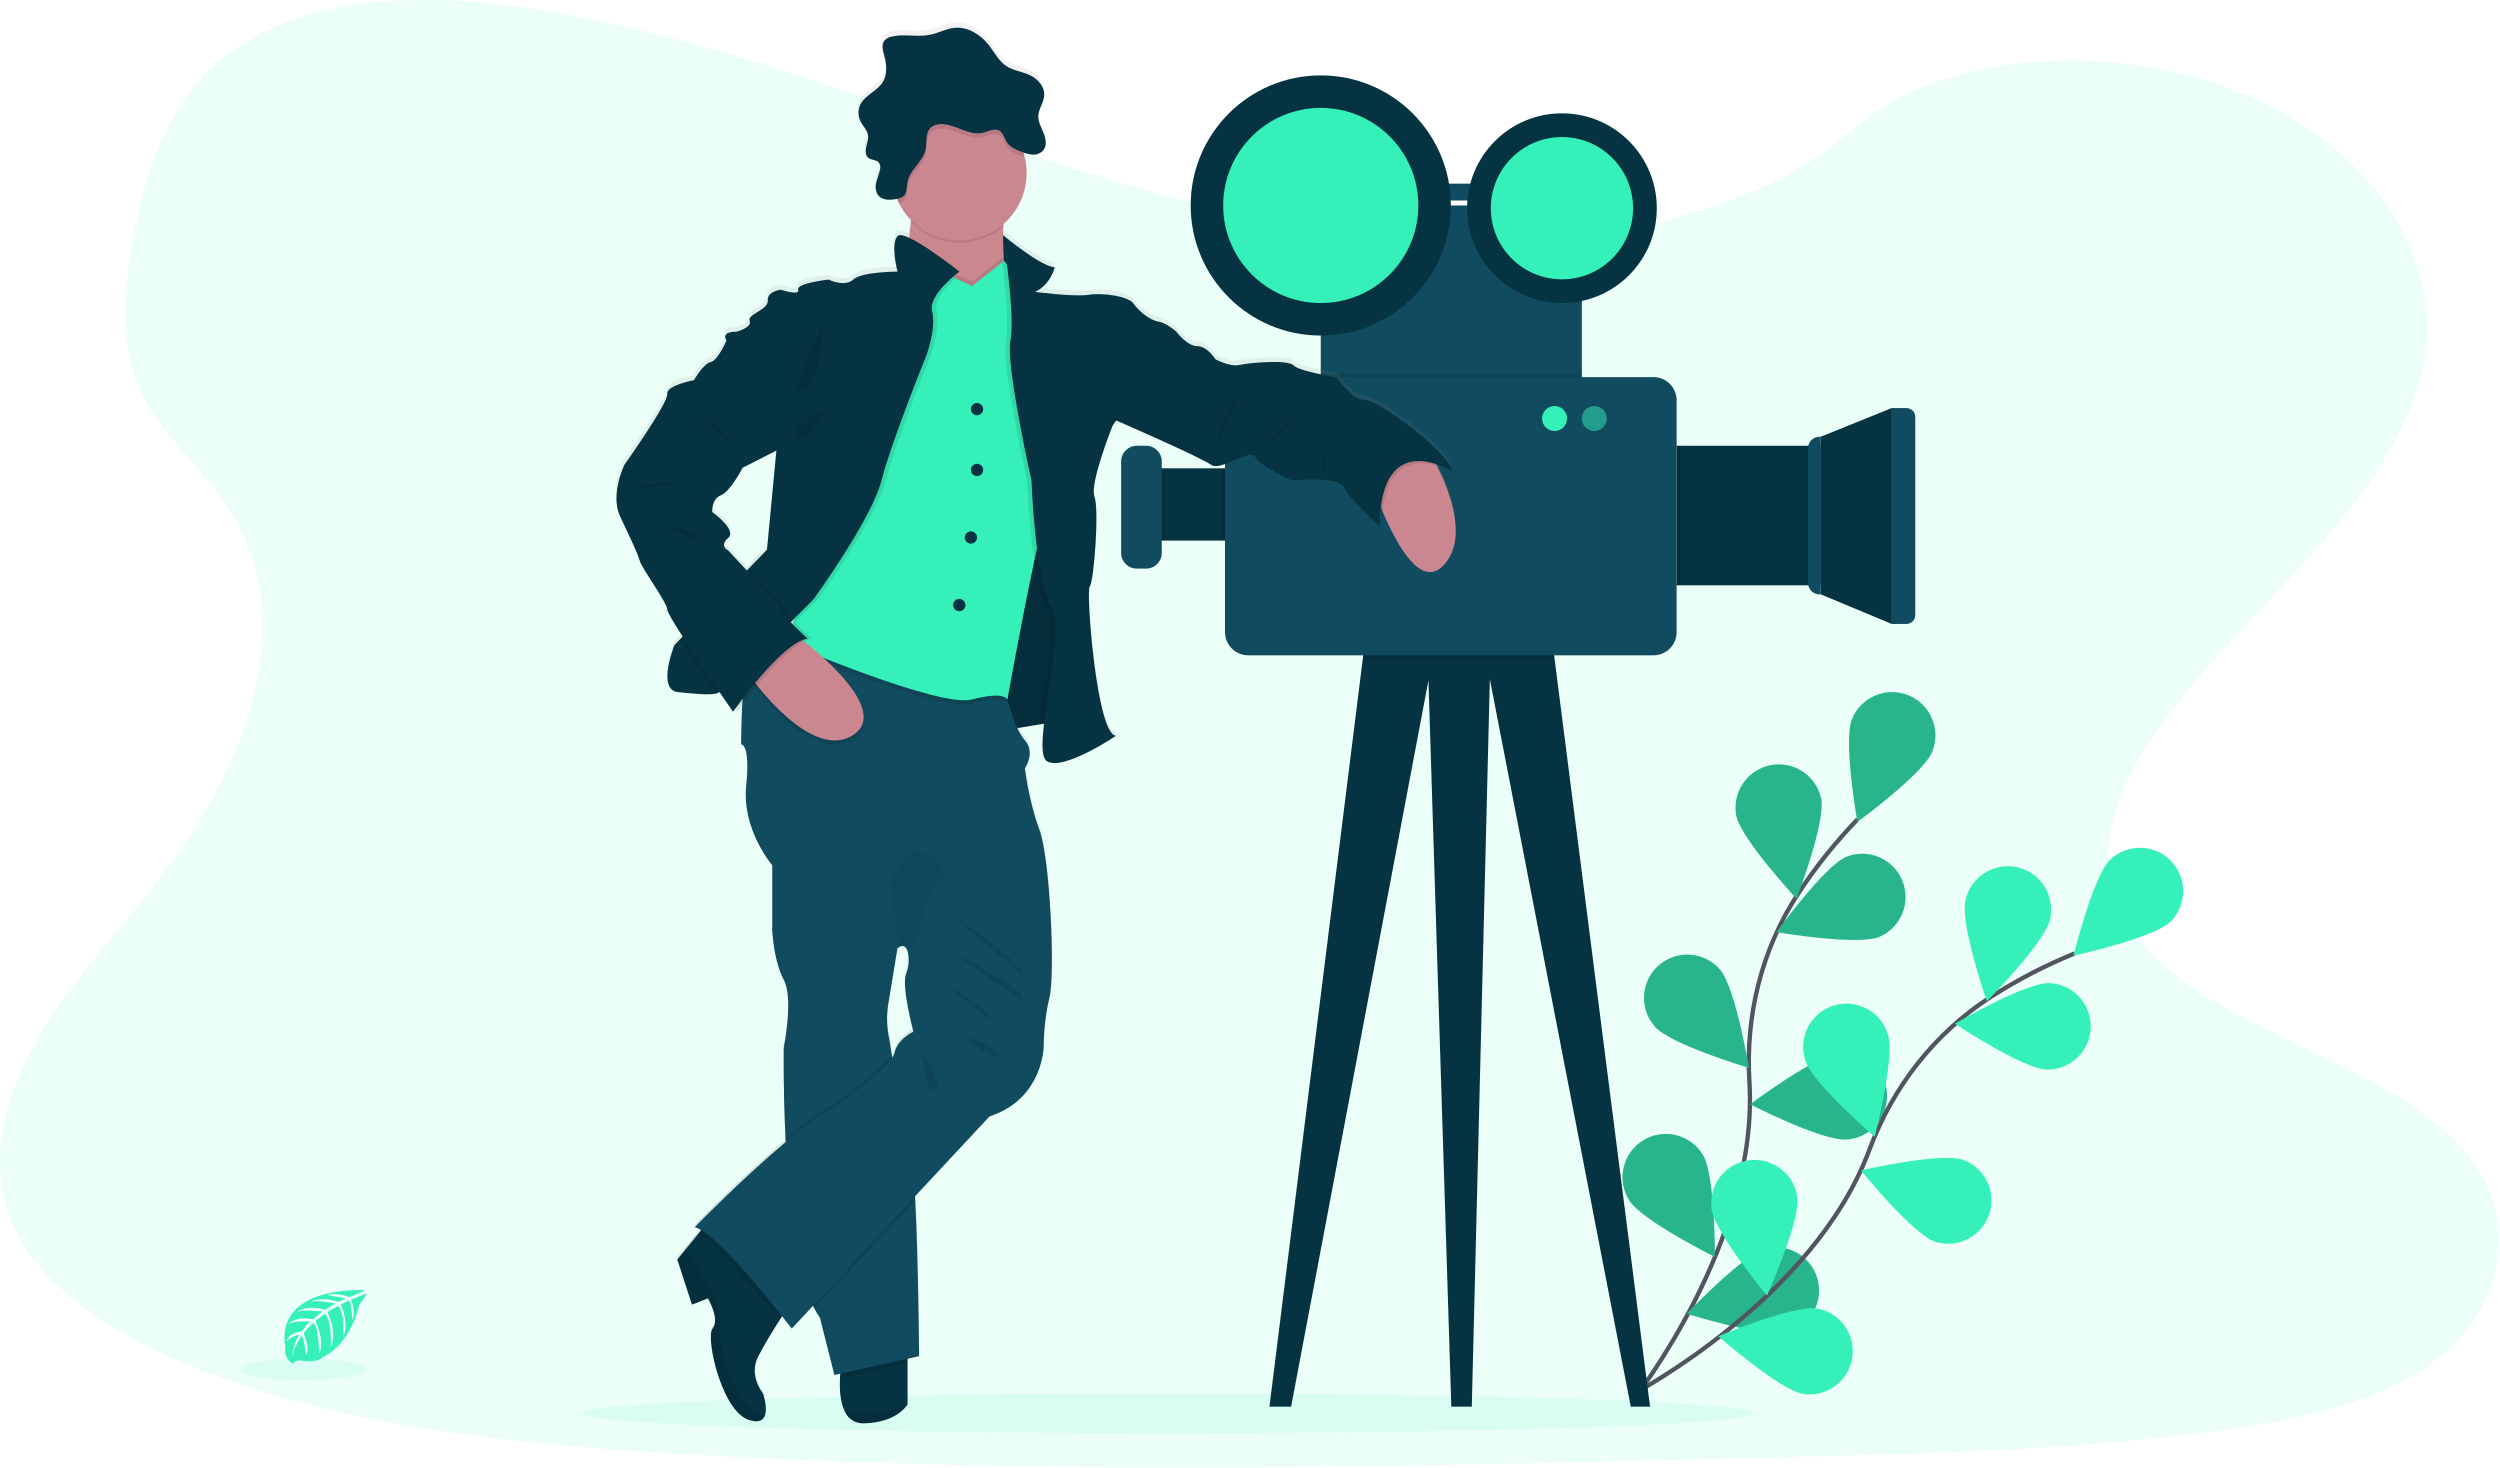 <svg width="1151" height="676" viewBox="0 0 1151 676" fill="none" xmlns="http://www.w3.org/2000/svg">
  <g clip-path="url(#clip0)">
    <path opacity="0.1"
      d="M1119.63 627.5C1118.55 628.29 1117.44 629.05 1116.32 629.8C1112.19 632.57 1107.88 635.059 1103.41 637.25C1079.95 648.95 1051.05 654.66 1022.89 658.54C959.74 667.26 895.26 668.95 831.05 670.61C657.58 675.12 483.65 679.61 310.62 669.23C242.26 665.13 172.37 658.23 110.41 637.23C101.537 634.223 92.83 630.91 84.29 627.29C67.03 619.94 50.45 611.01 36.66 600.37C23.66 590.37 13.2 578.87 6.92 565.81C-6.18 538.59 0.75 508.02 15.7 481.35C21.949 470.527 28.967 460.167 36.7 450.35C48.22 435.33 60.93 420.78 72.55 405.78C113.87 352.36 140.83 284.89 102.69 230.17C91.69 214.45 75.88 200.65 66.95 184.24C55.54 163.24 56.43 139.93 60.06 117.24C60.52 114.38 61.06 111.54 61.55 108.7C67.78 75.13 79.38 38.95 115.29 17.99C152.59 -3.79 205.54 -2.69 251.85 5.1C323.85 17.22 390.27 42.53 457.34 65.39C524.41 88.25 594.66 109.13 668.42 111.39C733.54 113.39 809.51 98.52 852.73 59.93C894.73 22.45 973.63 19.6 1030.53 42.24C1069.53 57.78 1098.68 85.77 1110.97 117.24C1113.45 123.541 1115.25 130.093 1116.32 136.78C1117.32 142.869 1117.65 149.049 1117.32 155.21C1117.15 158.21 1116.82 161.26 1116.32 164.21C1106.82 226.34 1038.41 275.34 996.83 330.84C976.51 357.95 962.16 390.51 976.13 419.74C997.44 464.28 1071.55 480.11 1116.32 513.27C1124.68 519.237 1132.1 526.432 1138.32 534.61C1159.97 564.13 1151.96 603.97 1119.63 627.5Z"
      fill="#35F1B9" />
    <path opacity="0.1"
      d="M537.69 659.86C686.608 659.86 807.33 655.759 807.33 650.7C807.33 645.641 686.608 641.54 537.69 641.54C388.772 641.54 268.05 645.641 268.05 650.7C268.05 655.759 388.772 659.86 537.69 659.86Z"
      fill="#35F1B9" />
    <path
      d="M751.92 644.6C751.92 644.6 809.92 571.13 805.43 498.1C803.54 467.44 811.09 436.92 827.96 411.25C835.985 399.089 845.11 387.691 855.22 377.2"
      stroke="#535461" stroke-width="2" stroke-miterlimit="10" />
    <path
      d="M852.65 331.15C848.55 341.37 855.14 378.41 855.14 378.41C855.14 378.41 885.53 356.22 889.63 346.01C890.606 343.581 891.093 340.983 891.065 338.365C891.037 335.747 890.493 333.16 889.465 330.752C888.437 328.345 886.945 326.163 885.074 324.332C883.203 322.5 880.989 321.056 878.56 320.08C876.131 319.104 873.533 318.617 870.915 318.645C868.297 318.673 865.71 319.217 863.302 320.245C860.894 321.273 858.713 322.765 856.882 324.636C855.05 326.507 853.606 328.721 852.63 331.15H852.65Z"
      fill="#35F1B9" />
    <path
      d="M799.36 375.44C801.47 386.24 827.14 413.75 827.14 413.75C827.14 413.75 840.59 378.61 838.48 367.81C837.414 362.675 834.368 358.167 830.001 355.263C825.633 352.36 820.298 351.294 815.15 352.298C810.003 353.302 805.459 356.294 802.503 360.626C799.547 364.958 798.418 370.281 799.36 375.44V375.44Z"
      fill="#35F1B9" />
    <path
      d="M761.87 472.64C769.14 480.9 805.18 491.64 805.18 491.64C805.18 491.64 799.05 454.52 791.78 446.26C790.051 444.296 787.952 442.692 785.604 441.539C783.255 440.386 780.702 439.707 778.091 439.541C775.48 439.375 772.861 439.725 770.385 440.57C767.909 441.416 765.624 442.741 763.66 444.47C761.696 446.199 760.092 448.298 758.939 450.646C757.786 452.995 757.107 455.548 756.941 458.159C756.775 460.771 757.125 463.389 757.97 465.865C758.816 468.341 760.141 470.626 761.87 472.59V472.64Z"
      fill="#35F1B9" />
    <path
      d="M750.05 552.57C755.82 561.94 789.53 578.67 789.53 578.67C789.53 578.67 789.76 541.04 783.99 531.67C782.628 529.421 780.834 527.464 778.712 525.911C776.589 524.358 774.181 523.241 771.625 522.623C769.069 522.005 766.416 521.899 763.819 522.312C761.222 522.724 758.732 523.646 756.493 525.025C754.254 526.404 752.31 528.212 750.773 530.345C749.236 532.479 748.136 534.896 747.537 537.456C746.938 540.017 746.852 542.67 747.283 545.264C747.714 547.858 748.655 550.341 750.05 552.57Z"
      fill="#35F1B9" />
    <path
      d="M865.22 431.33C855.03 435.5 817.95 429.16 817.95 429.16C817.95 429.16 839.95 398.62 850.11 394.45C854.982 392.541 860.41 392.624 865.221 394.682C870.032 396.74 873.841 400.608 875.825 405.45C877.809 410.292 877.809 415.72 875.824 420.563C873.84 425.405 870.031 429.272 865.22 431.33V431.33Z"
      fill="#35F1B9" />
    <path
      d="M850.22 524.63C839.22 525.57 805.76 508.42 805.76 508.42C805.76 508.42 835.87 485.86 846.83 484.92C849.462 484.651 852.12 484.909 854.651 485.678C857.182 486.447 859.535 487.712 861.572 489.4C863.609 491.087 865.29 493.164 866.516 495.507C867.742 497.851 868.49 500.416 868.715 503.051C868.94 505.687 868.638 508.341 867.826 510.859C867.015 513.377 865.711 515.708 863.989 517.716C862.268 519.725 860.164 521.371 857.8 522.558C855.436 523.745 852.859 524.449 850.22 524.63V524.63Z"
      fill="#35F1B9" />
    <path
      d="M823.14 613.32C812.49 616.09 776.59 604.85 776.59 604.85C776.59 604.85 802.45 577.53 813.1 574.75C818.159 573.584 823.474 574.439 827.913 577.132C832.352 579.825 835.565 584.143 836.868 589.169C838.171 594.195 837.461 599.531 834.89 604.041C832.318 608.552 828.089 611.881 823.1 613.32H823.14Z"
      fill="#35F1B9" />
    <path opacity="0.25"
      d="M852.65 331.15C848.55 341.37 855.14 378.41 855.14 378.41C855.14 378.41 885.53 356.22 889.63 346.01C890.606 343.581 891.093 340.983 891.065 338.365C891.037 335.747 890.493 333.16 889.465 330.752C888.437 328.345 886.945 326.163 885.074 324.332C883.203 322.5 880.989 321.056 878.56 320.08C876.131 319.104 873.533 318.617 870.915 318.645C868.297 318.673 865.71 319.217 863.302 320.245C860.894 321.273 858.713 322.765 856.882 324.636C855.05 326.507 853.606 328.721 852.63 331.15H852.65Z"
      fill="black" />
    <path opacity="0.25"
      d="M799.36 375.44C801.47 386.24 827.14 413.75 827.14 413.75C827.14 413.75 840.59 378.61 838.48 367.81C837.414 362.675 834.368 358.167 830.001 355.263C825.633 352.36 820.298 351.294 815.15 352.298C810.003 353.302 805.459 356.294 802.503 360.626C799.547 364.958 798.418 370.281 799.36 375.44V375.44Z"
      fill="black" />
    <path opacity="0.25"
      d="M761.87 472.64C769.14 480.9 805.18 491.64 805.18 491.64C805.18 491.64 799.05 454.52 791.78 446.26C790.051 444.296 787.952 442.692 785.604 441.539C783.255 440.386 780.702 439.707 778.091 439.541C775.48 439.375 772.861 439.725 770.385 440.57C767.909 441.416 765.624 442.741 763.66 444.47C761.696 446.199 760.092 448.298 758.939 450.646C757.786 452.995 757.107 455.548 756.941 458.159C756.775 460.771 757.125 463.389 757.97 465.865C758.816 468.341 760.141 470.626 761.87 472.59V472.64Z"
      fill="black" />
    <path opacity="0.25"
      d="M750.05 552.57C755.82 561.94 789.53 578.67 789.53 578.67C789.53 578.67 789.76 541.04 783.99 531.67C782.628 529.421 780.834 527.464 778.712 525.911C776.589 524.358 774.181 523.241 771.625 522.623C769.069 522.005 766.416 521.899 763.819 522.312C761.222 522.724 758.732 523.646 756.493 525.025C754.254 526.404 752.31 528.212 750.773 530.345C749.236 532.479 748.136 534.896 747.537 537.456C746.938 540.017 746.852 542.67 747.283 545.264C747.714 547.858 748.655 550.341 750.05 552.57Z"
      fill="black" />
    <path opacity="0.25"
      d="M865.22 431.33C855.03 435.5 817.95 429.16 817.95 429.16C817.95 429.16 839.95 398.62 850.11 394.45C854.982 392.541 860.41 392.624 865.221 394.682C870.032 396.74 873.841 400.608 875.825 405.45C877.809 410.292 877.809 415.72 875.824 420.563C873.84 425.405 870.031 429.272 865.22 431.33V431.33Z"
      fill="black" />
    <path opacity="0.25"
      d="M850.22 524.63C839.22 525.57 805.76 508.42 805.76 508.42C805.76 508.42 835.87 485.86 846.83 484.92C849.462 484.651 852.12 484.909 854.651 485.678C857.182 486.447 859.535 487.712 861.572 489.4C863.609 491.087 865.29 493.164 866.516 495.507C867.742 497.851 868.49 500.416 868.715 503.051C868.94 505.687 868.638 508.341 867.826 510.859C867.015 513.377 865.711 515.708 863.989 517.716C862.268 519.725 860.164 521.371 857.8 522.558C855.436 523.745 852.859 524.449 850.22 524.63V524.63Z"
      fill="black" />
    <path opacity="0.25"
      d="M823.14 613.32C812.49 616.09 776.59 604.85 776.59 604.85C776.59 604.85 802.45 577.53 813.1 574.75C818.159 573.584 823.474 574.439 827.913 577.132C832.352 579.825 835.565 584.143 836.868 589.169C838.171 594.195 837.461 599.531 834.89 604.041C832.318 608.552 828.089 611.881 823.1 613.32H823.14Z"
      fill="black" />
    <path
      d="M752.42 641.53C752.42 641.53 835.22 597.88 860.7 529.29C871.4 500.49 890.7 475.65 916.49 459.02C928.759 451.155 941.724 444.43 955.22 438.93"
      stroke="#535461" stroke-width="2" stroke-miterlimit="10" />
    <path
      d="M971.52 395.78C963.64 403.45 954.65 439.99 954.65 439.99C954.65 439.99 991.42 431.99 999.31 424.35C1003.02 420.647 1005.11 415.633 1005.15 410.394C1005.19 405.155 1003.16 400.112 999.508 396.357C995.855 392.601 990.87 390.435 985.633 390.327C980.395 390.219 975.325 392.178 971.52 395.78V395.78Z"
      fill="#35F1B9" />
    <path
      d="M904.86 414.69C902.41 425.42 914.73 460.97 914.73 460.97C914.73 460.97 941.26 434.3 943.73 423.57C944.373 420.998 944.496 418.324 944.092 415.704C943.688 413.084 942.766 410.571 941.379 408.311C939.992 406.052 938.168 404.093 936.014 402.547C933.86 401.001 931.42 399.901 928.835 399.31C926.251 398.72 923.575 398.651 920.963 399.107C918.352 399.563 915.858 400.536 913.627 401.968C911.396 403.4 909.474 405.263 907.972 407.448C906.47 409.632 905.419 412.094 904.88 414.69H904.86Z"
      fill="#35F1B9" />
    <path
      d="M831.22 488.36C834.52 498.86 863.1 523.36 863.1 523.36C863.1 523.36 872.54 486.94 869.24 476.44C868.498 473.89 867.254 471.515 865.582 469.453C863.909 467.39 861.841 465.683 859.499 464.432C857.157 463.18 854.589 462.409 851.945 462.164C849.301 461.918 846.634 462.204 844.102 463.003C841.57 463.803 839.223 465.101 837.2 466.82C835.176 468.539 833.517 470.645 832.318 473.015C831.12 475.385 830.407 477.97 830.222 480.619C830.037 483.268 830.383 485.927 831.24 488.44L831.22 488.36Z"
      fill="#35F1B9" />
    <path
      d="M788 556.65C789.48 567.55 813.51 596.5 813.51 596.5C813.51 596.5 828.97 562.2 827.51 551.29C827.158 548.696 826.299 546.198 824.981 543.936C823.663 541.675 821.913 539.695 819.83 538.11C817.748 536.525 815.373 535.365 812.842 534.698C810.311 534.03 807.674 533.868 805.08 534.22C802.487 534.572 799.988 535.431 797.726 536.749C795.465 538.067 793.485 539.817 791.9 541.9C790.315 543.983 789.155 546.357 788.488 548.888C787.821 551.419 787.658 554.056 788.01 556.65H788Z"
      fill="#35F1B9" />
    <path
      d="M942.37 492.45C931.37 492.14 900.03 471.31 900.03 471.31C900.03 471.31 932.5 452.31 943.5 452.61C948.732 452.832 953.667 455.105 957.236 458.937C960.806 462.769 962.724 467.852 962.576 473.087C962.427 478.322 960.224 483.288 956.443 486.911C952.662 490.535 947.607 492.524 942.37 492.45V492.45Z"
      fill="#35F1B9" />
    <path
      d="M890.85 571.67C880.45 568.08 856.78 538.84 856.78 538.84C856.78 538.84 893.44 530.41 903.85 534C908.735 535.809 912.717 539.458 914.945 544.166C917.173 548.875 917.469 554.268 915.769 559.192C914.07 564.116 910.511 568.178 905.853 570.511C901.196 572.843 895.811 573.259 890.85 571.67V571.67Z"
      fill="#35F1B9" />
    <path
      d="M830.22 641.78C819.36 640 791.08 615.18 791.08 615.18C791.08 615.18 825.8 600.67 836.66 602.45C841.8 603.385 846.368 606.302 849.379 610.572C852.39 614.841 853.605 620.123 852.76 625.279C851.916 630.435 849.081 635.053 844.865 638.139C840.649 641.226 835.39 642.533 830.22 641.78V641.78Z"
      fill="#35F1B9" />
    <path
      d="M759.68 647.63H750.81L685.93 312.7L677.61 647.63H668.19L657.65 313.26L594.43 647.63H584.45L627.42 303.38L628.82 292.19L713.11 282.76L715.73 303.38L759.68 647.63Z"
      fill="#053342" />
    <path d="M580.63 215.62H526.98V248.89H580.63V215.62Z" fill="#053342" />
    <path
      d="M838.27 201.07L870.71 187.97H877.82C878.857 187.97 879.852 188.382 880.585 189.115C881.318 189.848 881.73 190.843 881.73 191.88V283.24C881.73 284.277 881.318 285.271 880.585 286.005C879.852 286.738 878.857 287.15 877.82 287.15H870.71L838.27 273.64V201.07Z"
      fill="#053342" />
    <path d="M838.27 205.23H771.94V269.48H838.27V205.23Z" fill="#053342" />
    <path d="M699.5 84.55H656.8V92.31H699.5V84.55Z" fill="#114B5F" />
    <path d="M728.27 94.6H608.08V182.35H728.27V94.6Z" fill="#114B5F" />
    <path opacity="0.1" d="M728.27 171.96H608.08V182.36H728.27V171.96Z" fill="black" />
    <path opacity="0.1" d="M773.6 205.23H770.91V269.48H773.6V205.23Z" fill="black" />
    <path opacity="0.1" d="M580.63 215.62H562.33V248.89H580.63V215.62Z" fill="black" />
    <path opacity="0.1" d="M715.73 303.38H627.42L628.82 292.19L713.11 282.76L715.73 303.38Z" fill="black" />
    <path
      d="M761.23 173.62H574.69C568.781 173.62 563.99 178.411 563.99 184.32V291.01C563.99 296.919 568.781 301.71 574.69 301.71H761.23C767.139 301.71 771.93 296.919 771.93 291.01V184.32C771.93 178.411 767.139 173.62 761.23 173.62Z"
      fill="#114B5F" />
    <path
      d="M837.64 201.07H838.27V273.64H837.64C836.263 273.64 834.943 273.093 833.97 272.12C832.997 271.147 832.45 269.827 832.45 268.45V206.26C832.45 204.884 832.997 203.563 833.97 202.59C834.943 201.617 836.263 201.07 837.64 201.07Z"
      fill="#114B5F" />
    <path
      d="M870.71 188H877.44C878.578 188 879.669 188.452 880.473 189.257C881.278 190.061 881.73 191.152 881.73 192.29V282.91C881.73 284.048 881.278 285.139 880.473 285.943C879.669 286.748 878.578 287.2 877.44 287.2H870.71V188Z"
      fill="#114B5F" />
    <path opacity="0.1" d="M536.55 215.62H526.98V248.89H536.55V215.62Z" fill="black" />
    <path
      d="M527.68 205.23H523.37C519.393 205.23 516.17 208.454 516.17 212.43V254.59C516.17 258.566 519.393 261.79 523.37 261.79H527.68C531.656 261.79 534.88 258.566 534.88 254.59V212.43C534.88 208.454 531.656 205.23 527.68 205.23Z"
      fill="#114B5F" />
    <path
      d="M608.08 154.49C641.156 154.49 667.97 127.676 667.97 94.6C667.97 61.524 641.156 34.71 608.08 34.71C575.004 34.71 548.19 61.524 548.19 94.6C548.19 127.676 575.004 154.49 608.08 154.49Z"
      fill="#053342" />
    <path
      d="M608.08 139.52C632.889 139.52 653 119.409 653 94.6C653 69.791 632.889 49.68 608.08 49.68C583.271 49.68 563.16 69.791 563.16 94.6C563.16 119.409 583.271 139.52 608.08 139.52Z"
      fill="#35F1B9" />
    <path
      d="M719.12 139.52C743.238 139.52 762.79 119.968 762.79 95.85C762.79 71.732 743.238 52.18 719.12 52.18C695.002 52.18 675.45 71.732 675.45 95.85C675.45 119.968 695.002 139.52 719.12 139.52Z"
      fill="#053342" />
    <path
      d="M719.12 128.6C737.207 128.6 751.87 113.937 751.87 95.85C751.87 77.763 737.207 63.1 719.12 63.1C701.033 63.1 686.37 77.763 686.37 95.85C686.37 113.937 701.033 128.6 719.12 128.6Z"
      fill="#35F1B9" />
    <path
      d="M715.73 198.43C718.906 198.43 721.48 195.856 721.48 192.68C721.48 189.504 718.906 186.93 715.73 186.93C712.554 186.93 709.98 189.504 709.98 192.68C709.98 195.856 712.554 198.43 715.73 198.43Z"
      fill="#35F1B9" />
    <path opacity="0.5"
      d="M734.02 198.43C737.196 198.43 739.77 195.856 739.77 192.68C739.77 189.504 737.196 186.93 734.02 186.93C730.844 186.93 728.27 189.504 728.27 192.68C728.27 195.856 730.844 198.43 734.02 198.43Z"
      fill="#35F1B9" />
    <path
      d="M661.65 212.52L661.24 211.71C663.776 212.553 666.21 213.673 668.5 215.05C667.5 206.36 634.17 181.96 628.17 181.96C622.17 181.96 615.5 171.6 615.5 171.6C615.5 171.6 598.17 168.93 595.5 166.1C592.83 163.27 574.83 164.92 570.5 165.92C566.17 166.92 559.5 163.25 559.5 163.25C559.5 163.25 555.83 157.25 551.17 157.25C546.51 157.25 541.52 150.57 541.52 150.57C541.52 150.57 537.17 146.57 533.17 145.89C529.17 145.21 524.17 140.89 521.83 137.54C519.49 134.19 507.83 132.54 501.17 133.54C494.51 134.54 476.5 132.18 476.5 132.18C483.83 128.84 485.6 120.82 485.6 120.82C479.04 120.48 461.8 106 461.8 106C461.8 106 462.51 110.68 463.33 117.21L462.22 115.78L462.07 115.9C461.718 111.241 461.668 106.565 461.92 101.9C461.92 101.54 461.98 101.18 462 100.81C466.269 97.07 469.435 92.234 471.155 86.825C472.876 81.415 473.085 75.639 471.76 70.12C471.58 69.36 471.37 68.62 471.13 67.89C472.406 68.421 473.754 68.758 475.13 68.89H475.84C476.667 68.895 477.486 68.725 478.243 68.391C479 68.056 479.677 67.565 480.23 66.95V66.95C480.417 66.713 480.582 66.459 480.72 66.19C480.754 66.139 480.784 66.085 480.81 66.03C480.929 65.784 481.029 65.53 481.11 65.27C481.138 65.178 481.161 65.084 481.18 64.99C481.231 64.785 481.271 64.579 481.3 64.37C481.3 64.2 481.3 64.02 481.3 63.84C481.3 63.66 481.3 63.58 481.3 63.45C481.259 61.913 480.919 60.398 480.3 58.99C479.25 56.41 477.74 53.86 477.85 51.07C477.85 50.84 477.9 50.62 477.93 50.4C478.21 48.21 479.36 46.18 480.05 44.07V43.98C480.15 43.67 480.23 43.36 480.3 43.05C480.333 42.958 480.359 42.865 480.38 42.77C480.455 42.404 480.505 42.033 480.53 41.66C480.53 41.66 480.53 41.61 480.53 41.58C480.79 37.4 477.42 33.75 473.6 32.06C470.18 30.54 466.27 30.13 463.14 28.06C459.57 25.71 457.61 21.64 454.97 18.27C451.13 13.37 445.12 9.71 438.97 10.41C435.18 10.84 431.74 12.83 427.97 13.6C422.24 14.79 416.18 13.06 410.48 14.39C409.096 14.62 407.836 15.328 406.92 16.39C406.537 16.926 406.29 17.547 406.2 18.2V18.2C406.12 18.804 406.12 19.416 406.2 20.02V20.07C406.265 20.646 406.368 21.218 406.51 21.78L406.6 22.13C406.6 22.25 406.65 22.36 406.68 22.48C406.71 22.6 406.81 22.95 406.87 23.18C406.98 23.57 407.07 23.96 407.17 24.36V24.5C407.26 24.91 407.35 25.32 407.42 25.74C407.581 26.606 407.688 27.481 407.74 28.36V28.36C407.975 30.834 407.441 33.321 406.21 35.48C403.71 39.48 398.4 41.25 396.09 45.42C395.544 46.426 395.204 47.531 395.09 48.67C395.048 49.048 395.032 49.429 395.04 49.81V49.96C395.04 50.29 395.04 50.62 395.13 50.96C395.125 51.04 395.125 51.12 395.13 51.2C395.181 51.497 395.248 51.79 395.33 52.08C395.33 52.18 395.38 52.27 395.41 52.36C395.52 52.702 395.654 53.036 395.81 53.36V53.36C396.88 55.59 398.9 57.43 399.32 59.85C399.32 59.92 399.32 59.99 399.37 60.07C399.6 61.89 398.85 63.67 398.46 65.46C398.409 65.678 398.369 65.898 398.34 66.12V66.12C398.34 66.19 398.34 66.26 398.34 66.33C398.34 66.4 398.34 66.63 398.34 66.79C398.34 66.95 398.34 66.96 398.34 67.05C398.34 67.14 398.34 67.32 398.34 67.45C398.335 67.543 398.335 67.637 398.34 67.73C398.34 67.86 398.34 67.99 398.34 68.11C398.34 68.23 398.34 68.29 398.34 68.38C398.34 68.47 398.4 68.63 398.44 68.75L398.51 69C398.557 69.119 398.611 69.236 398.67 69.35L398.78 69.57C398.853 69.691 398.933 69.808 399.02 69.92C399.057 69.976 399.097 70.029 399.14 70.08C399.276 70.241 399.431 70.385 399.6 70.51C400.98 71.51 403.13 71.25 404.26 72.51C404.387 72.662 404.495 72.831 404.58 73.01L404.64 73.13C404.723 73.306 404.786 73.49 404.83 73.68V73.68C404.99 74.431 404.99 75.208 404.83 75.96C404.43 77.96 403.58 79.78 403.13 81.74C403.04 82.14 402.98 82.55 402.93 82.96C402.93 83.15 402.93 83.33 402.88 83.51V83.63C402.88 83.8 402.88 83.98 402.88 84.15C402.88 84.32 402.88 84.24 402.88 84.29C402.88 84.54 402.88 84.8 402.94 85.05C403 85.3 402.94 85.29 403 85.4L403.06 85.69C403.06 85.82 403.13 85.95 403.17 86.08L403.26 86.33C403.31 86.47 403.38 86.61 403.44 86.75C403.469 86.815 403.503 86.879 403.54 86.94C403.641 87.145 403.761 87.339 403.9 87.52C405.11 89.16 407.1 89.71 409.2 89.72C410.391 89.713 411.578 89.579 412.74 89.32C413 89.93 413.27 90.54 413.56 91.13C415.01 94.049 416.91 96.722 419.19 99.05C419.19 99.36 419.13 99.66 419.09 99.98C418.86 102.26 418.58 104.71 418.26 107.18C415.67 105.99 413.67 105.53 412.88 106.39C409.53 110.07 412.88 122.77 412.88 122.77C412.88 122.77 396.53 122.77 392.53 126.44C388.53 130.11 381.2 126.44 381.2 126.44C381.2 126.44 366.2 128.12 367.2 131.13C368.2 134.14 359.2 131.13 359.2 131.13C359.2 131.13 352.86 131.8 353.2 136.13C353.54 140.46 343.53 142.47 344.86 145.48C346.19 148.49 338.86 150.48 338.86 150.48C338.86 150.48 331.53 150.15 334.2 154.48C334.2 154.48 330.2 163.84 326.87 164.48C323.54 165.12 319.2 172.83 319.2 172.83C319.2 172.83 306.36 175.17 306.94 179.18C307.52 183.19 287.2 211.88 287.2 211.88C287.2 211.88 280.53 225.63 285.2 235.66C289.87 245.69 293.2 252.37 294.2 256.04C295.2 259.71 307.32 275.87 307.22 278.88C307.22 279.82 310.22 284.88 314.31 291.3L313.11 292.54L310.48 295.25C310.48 295.25 302.14 315.97 312.14 316.97C320.59 317.81 326.66 318.42 329.74 317.58C330.24 317.463 330.714 317.257 331.14 316.97L331.26 316.88C334.9 322.25 337.48 326 337.48 326C337.48 326 337.84 325.47 338.48 324.56L339.48 325.99C339.48 325.99 340.28 324.85 341.64 322.99C341.2 332.08 341.14 341.04 341.14 341.04C341.14 341.04 345.48 340.37 343.48 360.42C341.48 380.47 355.48 396.84 355.48 396.84V426.59C355.48 426.59 355.48 427.34 355.62 428.59C355.99 432.86 357.21 442.93 360.81 449.59C365.48 458.27 360.81 481 360.81 481C360.81 481 360.5 499.54 361.62 522.66C361.62 523.29 361.69 523.94 361.72 524.58C341.5 541.48 319.81 563.88 319.81 563.88C320.872 564.177 321.883 564.632 322.81 565.23L321.6 566.78L316.09 573.57L311.83 578.83L318.58 599.62L325.95 596.74C325.95 596.74 329.95 603.67 329.11 608.37C328.982 609.22 328.638 610.022 328.11 610.7C327.856 611.041 327.678 611.434 327.59 611.85C325.66 619.38 333.71 651.85 346.48 653.26C346.48 653.26 350.81 654.69 352.2 650.79C352.87 648.91 352.86 645.79 351.36 640.72C351.36 640.72 344.61 632.58 348.98 623.81C351.54 618.68 355.77 611.81 358.83 606.96L360.09 604.96C362.84 608.43 364.53 610.66 364.53 610.66L374.35 600.1C374.56 600.55 374.77 600.99 374.99 601.41C375.725 602.881 376.574 604.292 377.53 605.63L384.19 632.04L386.88 631.44C386.82 632.08 386.78 632.76 386.74 633.44C386.52 638.18 386.74 644.33 388.93 648.72C390.57 652.08 393.34 654.42 397.86 654.31C413.36 653.93 417.86 645.54 417.86 645.54V624.54L423.19 623.35C423.19 623.35 422.8 577.21 421.43 551.48C421.43 550.91 421.37 550.36 421.34 549.82C421.34 549.74 421.34 549.66 421.34 549.59L455.57 512.78L458.2 511.73C480.2 503.04 480.54 480.65 480.54 480.65C480.54 480.65 480.54 468.29 483.2 457.93C485.86 447.57 483.54 393.76 478.54 380.4C473.54 367.04 471.87 351.98 471.87 351.98C471.87 351.98 476.87 344.98 471.87 339.15C470.458 337.405 469.281 335.482 468.37 333.43L474.88 332.36L478.63 331.74L480.63 331.4C479.63 340.24 479.46 347.03 481.83 348.65C489.17 353.65 513.83 336.95 513.83 336.95C504.83 336.95 499.83 269.78 501.66 268.11C503.49 266.44 506.22 232.78 503.83 226.78C501.44 220.78 512.22 193.99 512.22 193.99L513.88 191.53C513.88 191.53 553.22 208.7 557.55 211.99C561.88 215.28 575.55 203.99 577.88 208.36C580.21 212.73 594.88 219.24 594.88 219.24C594.88 219.24 616.55 217.05 618.88 222.4C621.21 227.75 635.22 240.28 635.22 240.28C635.227 237.342 635.404 234.407 635.75 231.49C636.04 232.18 636.32 232.88 636.62 233.59C643.26 249.3 654.31 269.19 664.55 258.49C676.15 246.33 667.32 223.85 661.65 212.52ZM365.16 283.52V283.71L365.08 283.63L365.16 283.52ZM357.4 206.44L353.16 251.15L344.83 259.78L343.83 260.84L335.22 251.47C335.22 251.47 330.88 249.47 335.22 245.79C339.56 242.11 327.89 233.79 327.89 233.79C327.89 233.79 327.55 227.79 331.89 226.11C336.23 224.43 341.89 213.41 341.89 213.41L357.56 205.41L357.4 206.44ZM413.16 435.28C413.464 434.998 413.799 434.753 414.16 434.55C416.03 433.49 417.23 434.65 417.85 436.69C418.667 440.109 418.419 443.696 417.14 446.97C414.81 452.32 420.48 473.71 420.48 473.71C420.48 473.71 413.14 477.04 411.81 483.4C411.612 484.182 411.274 484.92 410.81 485.58C410.72 485.02 410.64 484.48 410.56 483.96C409.91 479.96 409.56 477.38 409.56 477.38C408.365 472.234 408.137 466.91 408.89 461.68C409.95 455.25 412.09 442.19 412.89 437.24C413.09 436.04 413.2 435.32 413.21 435.24L413.16 435.28Z"
      fill="url(#paint0_linear)" />
    <path
      d="M459.64 109.7L461.8 108.26L467.89 121.11L465.55 123.86H458.47C458.47 123.86 458.72 116.86 458.89 116.61C459.06 116.36 459.64 109.7 459.64 109.7Z"
      fill="#053342" />
    <path
      d="M417.83 619.05V646.55C417.83 646.55 413.33 654.92 397.83 655.3C395.948 655.411 394.078 654.935 392.478 653.937C390.878 652.939 389.628 651.469 388.9 649.73C386.74 645.35 386.49 639.21 386.71 634.48C386.82 632.114 387.071 629.757 387.46 627.42L417.83 619.05Z"
      fill="#053342" />
    <path opacity="0.1"
      d="M417.83 619.05V627.56L386.71 634.48C386.82 632.114 387.071 629.757 387.46 627.42L417.83 619.05Z"
      fill="black" />
    <path
      d="M423.16 624.38L384.16 633.05L377.5 606.71C376.546 605.374 375.697 603.966 374.96 602.5C374.53 601.66 374.11 600.77 373.71 599.84C366.45 583.23 363.22 553.27 361.84 527.78C361.77 526.49 361.7 525.21 361.64 523.95C360.52 500.89 360.83 482.39 360.83 482.39C360.83 482.39 365.5 459.72 360.83 451.06C357.23 444.38 356.01 434.34 355.64 430.06C355.54 428.79 355.5 428.06 355.5 428.06L356.22 426.17L359.16 418.39H391.5L410.3 434.3L413.16 436.72L412.84 438.72C412.03 443.66 409.89 456.72 408.84 463.1C408.087 468.316 408.315 473.627 409.51 478.76C409.51 478.76 409.9 481.3 410.51 485.33C410.66 486.33 410.83 487.39 411.02 488.54C413.41 503.32 417.89 530.31 419.8 536.76C420.33 538.53 420.8 542.97 421.15 548.98C421.23 550.18 421.3 551.43 421.37 552.74C422.77 578.36 423.16 624.38 423.16 624.38Z"
      fill="#114B5F" />
    <path opacity="0.1"
      d="M417.83 646.27V646.55C417.83 646.55 413.33 654.92 397.83 655.3C395.948 655.411 394.078 654.935 392.478 653.937C390.878 652.939 389.628 651.469 388.9 649.73C395.85 651.44 407.13 652.54 417.83 646.27Z"
      fill="black" />
    <path
      d="M664.5 260.38C654.22 271.05 643.22 251.21 636.57 235.54C632.84 226.72 630.5 219.21 630.5 219.21L657.86 207.63C657.86 207.63 659.54 210.3 661.65 214.53C667.32 225.83 676.15 248.25 664.5 260.38Z"
      fill="#CB8790" />
    <path
      d="M461.95 104.17C461.512 114.069 462.254 123.986 464.16 133.71C464.16 133.71 408.5 139.71 413.5 131.05C416.43 125.97 418.33 112.56 419.39 102.31C420.16 95.05 420.5 89.38 420.5 89.38C420.5 89.38 473.83 68.05 465.83 86.05C463.44 91.42 462.33 97.78 461.95 104.17Z"
      fill="#CB8790" />
    <path d="M466.65 247.38L459.17 336.71L493.5 331.05L487.5 257.38L489.5 237.71L466.65 247.38Z" fill="#053342" />
    <path opacity="0.1"
      d="M493.5 331.19L478.59 333.65L459.16 336.85L460.53 320.55L466.65 247.52L474.44 244.22L479.96 241.89L489.5 237.85L487.5 257.52L493.5 331.19Z"
      fill="black" />
    <path
      d="M348.95 624.78C344.58 633.53 351.33 641.65 351.33 641.65C352.83 646.72 352.84 649.82 352.17 651.65C350.78 655.54 346.45 654.11 346.45 654.11C332.83 652.61 324.58 615.87 328.08 611.66C331.58 607.45 325.95 597.78 325.95 597.78L318.58 600.65L311.83 579.91L316.09 574.66L321.6 567.88L325.33 563.28L362.58 602.15C362.58 602.15 360.99 604.54 358.8 607.97C355.74 612.78 351.51 619.68 348.95 624.78Z"
      fill="#053342" />
    <path opacity="0.1"
      d="M421.4 552.69L374.96 602.5C366.82 586.6 363.32 554.7 361.84 527.77C370.49 520.57 378.84 514.37 385.16 511.38C385.16 511.38 406.54 495.91 411.05 488.49C413.44 503.27 417.92 530.26 419.83 536.71C420.46 538.83 420.98 544.78 421.4 552.69Z"
      fill="black" />
    <path opacity="0.1" d="M410.3 434.29L356.22 426.16L359.16 418.38H391.5L410.3 434.29Z" fill="black" />
    <path opacity="0.1"
      d="M421.22 548.93L373.75 599.84C366.45 583.23 363.22 553.27 361.84 527.78C361.77 526.49 361.7 525.21 361.64 523.95C370.37 516.67 378.82 510.41 385.16 507.39C385.16 507.39 405.11 492.96 410.54 485.29C410.69 486.29 410.86 487.35 411.05 488.5C413.44 503.28 417.92 530.27 419.83 536.72C420.36 538.48 420.8 542.92 421.22 548.93Z"
      fill="black" />
    <path opacity="0.1"
      d="M362.58 602.17C362.58 602.17 360.99 604.56 358.8 607.99C350.85 597.94 332 574.8 321.6 567.9L325.33 563.3L362.58 602.17Z"
      fill="black" />
    <path
      d="M483.16 459.37C480.5 469.71 480.5 482.04 480.5 482.04C480.5 482.04 480.16 504.37 458.16 513.04L455.53 514.04L364.53 611.67C364.53 611.67 330.86 567.67 319.86 565C319.86 565 364.19 519.33 385.19 509.33C385.19 509.33 410.53 491 411.86 484.67C413.19 478.34 420.53 475 420.53 475C420.53 475 414.86 453.67 417.19 448.33C418.469 445.066 418.717 441.489 417.9 438.08C417.28 436.08 416.08 434.89 414.21 435.94C413.849 436.144 413.514 436.389 413.21 436.67L355.55 428V398.37C355.55 398.37 341.55 382.04 343.55 362.04C345.55 342.04 341.21 342.71 341.21 342.71C341.21 342.71 341.42 308.93 344.27 306.11C347.12 303.29 374.5 290.37 374.5 290.37L460.34 305.62L463.88 322.04C463.88 322.04 466.88 335.1 471.88 340.9C476.88 346.7 471.88 353.69 471.88 353.69C471.88 353.69 473.55 368.69 478.55 382.04C483.55 395.39 485.83 449.04 483.16 459.37Z"
      fill="#114B5F" />
    <path opacity="0.1"
      d="M465.83 86.05C463.44 91.42 462.33 97.82 461.95 104.17C455.962 109.357 448.215 112.055 440.3 111.709C432.385 111.363 424.903 108 419.39 102.31C420.16 95.05 420.5 89.38 420.5 89.38C420.5 89.38 473.83 68.05 465.83 86.05Z"
      fill="black" />
    <path
      d="M472.65 79.78C472.645 87.684 469.621 95.288 464.196 101.037C458.771 106.786 451.355 110.245 443.465 110.708C435.574 111.171 427.804 108.602 421.745 103.526C415.685 98.451 411.793 91.252 410.865 83.403C409.936 75.553 412.041 67.645 416.749 61.296C421.457 54.947 428.413 50.636 436.194 49.245C443.975 47.854 451.993 49.488 458.61 53.812C465.226 58.136 469.941 64.825 471.79 72.51C472.363 74.891 472.651 77.331 472.65 79.78V79.78Z"
      fill="#CB8790" />
    <path opacity="0.1"
      d="M447.5 133.71C447.5 133.71 425.22 123.38 423.83 122.04C422.44 120.7 376.22 239.38 376.22 239.38L363.22 298.38C363.22 298.38 432.55 328.04 447.55 324.04C462.55 320.04 463.88 324.04 463.88 324.04C463.88 324.04 479.22 238.04 484.22 230.38C489.22 222.72 479.55 144.71 479.55 144.71L462.22 122.03L447.5 133.71Z"
      fill="black" />
    <path opacity="0.1"
      d="M447.5 129.71C447.5 129.71 425.22 119.38 423.83 118.04C422.44 116.7 376.22 235.38 376.22 235.38L363.22 294.38C363.22 294.38 432.55 324.04 447.55 320.04C462.55 316.04 463.88 320.04 463.88 320.04C463.88 320.04 479.22 234.04 484.22 226.38C489.22 218.72 479.55 140.71 479.55 140.71L462.22 118.03L447.5 129.71Z"
      fill="black" />
    <path
      d="M484.16 228.38C483.16 229.97 481.65 234.91 479.96 241.75C478.78 246.51 477.5 252.18 476.19 258.28C470.29 285.81 463.83 322.05 463.83 322.05C463.83 322.05 463.42 320.83 460.53 320.41C458.19 320.07 454.21 320.26 447.53 322.05C432.53 326.05 363.19 296.38 363.19 296.38L365.19 287.38L376.19 237.38C376.19 237.38 422.53 118.71 423.86 120.05C424.67 120.86 433.33 125.05 439.93 128.16C444.14 130.16 447.53 131.71 447.53 131.71L461.53 120.65L462.3 120.04L479.55 142.71C479.55 142.71 489.16 220.71 484.16 228.38Z"
      fill="#35F1B9" />
    <path opacity="0.1"
      d="M431.16 143.38C433.16 151.07 428.5 163.71 428.5 163.71C428.5 163.71 412.5 203.05 407.83 221.23C403.16 239.41 376.45 276.05 376.45 276.05C376.45 276.05 372.53 279.98 367.04 285.45C366.43 286.06 365.79 286.69 365.15 287.35L376.15 237.35C376.15 237.35 422.49 118.68 423.82 120.02C424.63 120.83 433.29 125.02 439.89 128.13C435.76 131.89 429.83 138.29 431.16 143.38Z"
      fill="black" />
    <path
      d="M429.16 143.38C431.16 151.07 426.5 163.71 426.5 163.71C426.5 163.71 410.5 203.05 405.83 221.23C401.16 239.41 374.45 276.05 374.45 276.05C374.45 276.05 370.53 279.98 365.04 285.45C364.39 286.1 363.71 286.77 363.04 287.45C352.32 298.12 337.25 313.08 332.54 317.45C331.85 318.1 331.38 318.52 331.18 318.66C330.754 318.947 330.28 319.153 329.78 319.27C326.7 320.11 320.63 319.5 312.18 318.66C302.18 317.66 310.52 297 310.52 297L313.15 294.29L315.55 291.81L342.79 263.78L344.79 261.67L353.12 253.08L357.36 208.48L357.46 207.41C357.46 207.41 356.22 204.58 354.31 200.26C349.22 188.57 339.22 166.01 335.56 158.72C335.14 157.87 334.81 157.24 334.56 156.85C334.56 156.8 334.51 156.75 334.48 156.71C331.81 152.38 339.14 152.71 339.14 152.71C339.14 152.71 346.48 150.71 345.14 147.71C343.8 144.71 353.81 142.71 353.48 138.38C353.15 134.05 359.48 133.38 359.48 133.38C359.48 133.38 368.48 136.38 367.48 133.38C366.48 130.38 381.48 128.71 381.48 128.71C381.48 128.71 388.81 132.38 392.81 128.71C396.81 125.04 413.22 125.05 413.22 125.05C413.22 125.05 409.87 112.38 413.22 108.71C416.57 105.04 441.69 125.05 441.69 125.05C441.69 125.05 427.16 135.7 429.16 143.38Z"
      fill="#053342" />
    <path opacity="0.1"
      d="M345.83 314.04C345.83 314.04 373.5 353.04 392.83 340.38C412.16 327.72 366.83 294.71 366.83 294.71L345.83 314.04Z"
      fill="black" />
    <path
      d="M345.83 312.04C345.83 312.04 373.5 351.04 392.83 338.38C412.16 325.72 366.83 292.71 366.83 292.71L345.83 312.04Z"
      fill="#CB8790" />
    <path opacity="0.1"
      d="M478.59 333.51C480.7 315.1 486.82 287.44 481.83 279.05C479.36 274.89 477.53 266.96 476.19 258.28C475.47 253.61 474.9 248.72 474.44 244.08C473.22 231.77 472.83 221.23 472.83 221.23C472.83 221.23 460.83 167.71 463.16 156.71C464.62 149.83 462.94 132.59 461.48 120.65L462.25 120.04L479.5 142.71C479.5 142.71 489.16 220.71 484.16 228.38C483.16 229.97 481.65 234.91 479.96 241.75L489.5 237.75L487.5 257.42L493.5 331.09L478.59 333.51Z"
      fill="black" />
    <path
      d="M461.8 108.26C461.8 108.26 479.04 122.71 485.6 123.04C485.6 123.04 483.83 131.04 476.5 134.38C476.5 134.38 494.5 136.76 501.17 135.73C507.84 134.7 519.5 136.38 521.83 139.73C524.16 143.08 529.22 147.38 533.22 148.04C537.22 148.7 541.57 152.71 541.57 152.71L512.22 196.04C512.22 196.04 501.55 222.71 503.88 228.71C506.21 234.71 503.54 268.38 501.71 270.04C499.88 271.7 504.88 338.71 513.88 338.71C513.88 338.71 489.22 355.38 481.88 350.38C474.54 345.38 491.22 291.38 483.88 279.04C476.54 266.7 474.88 221.22 474.88 221.22C474.88 221.22 462.88 167.71 465.22 156.71C467.56 145.71 461.8 108.26 461.8 108.26Z"
      fill="#053342" />
    <path opacity="0.1"
      d="M661.65 214.53C652.74 211.75 639.09 211.67 636.57 235.53C632.84 226.71 630.5 219.2 630.5 219.2L657.86 207.62C657.86 207.62 659.54 210.3 661.65 214.53Z"
      fill="black" />
    <path
      d="M525.22 150.71L541.57 152.71C541.57 152.71 546.57 159.38 551.22 159.38C555.87 159.38 559.55 165.38 559.55 165.38C559.55 165.38 566.22 169.04 570.55 168.04C574.88 167.04 592.88 165.39 595.55 168.22C598.22 171.05 615.55 173.71 615.55 173.71C615.55 173.71 622.22 184.04 628.22 184.04C634.22 184.04 667.55 208.38 668.55 217.04C668.55 217.04 635.55 196.04 635.22 242.21C635.22 242.21 621.22 229.71 618.88 224.38C616.54 219.05 594.88 221.22 594.88 221.22C594.88 221.22 580.22 214.71 577.88 210.38C575.54 206.05 561.88 217.28 557.55 213.99C553.22 210.7 513.88 193.58 513.88 193.58L501.71 170.71L525.22 150.71Z"
      fill="#053342" />
    <path
      d="M449.83 191.21C451.393 191.21 452.66 189.943 452.66 188.38C452.66 186.817 451.393 185.55 449.83 185.55C448.267 185.55 447 186.817 447 188.38C447 189.943 448.267 191.21 449.83 191.21Z"
      fill="#053342" />
    <path
      d="M447 250.3C448.563 250.3 449.83 249.033 449.83 247.47C449.83 245.907 448.563 244.64 447 244.64C445.437 244.64 444.17 245.907 444.17 247.47C444.17 249.033 445.437 250.3 447 250.3Z"
      fill="#053342" />
    <path
      d="M449.83 219.2C451.393 219.2 452.66 217.933 452.66 216.37C452.66 214.807 451.393 213.54 449.83 213.54C448.267 213.54 447 214.807 447 216.37C447 217.933 448.267 219.2 449.83 219.2Z"
      fill="#053342" />
    <path
      d="M441.66 281.4C443.223 281.4 444.49 280.133 444.49 278.57C444.49 277.007 443.223 275.74 441.66 275.74C440.097 275.74 438.83 277.007 438.83 278.57C438.83 280.133 440.097 281.4 441.66 281.4Z"
      fill="#053342" />
    <path opacity="0.1"
      d="M352.22 651.7C350.83 655.59 346.5 654.16 346.5 654.16C332.88 652.66 324.63 615.92 328.13 611.71C331.63 607.5 325.95 597.78 325.95 597.78L318.58 600.65L311.83 579.91L316.09 574.66C320.33 582.01 326.4 592.58 327.83 595.28C330.545 600.879 331.833 607.063 331.58 613.28C331.35 619.78 338.89 650.86 352.22 651.7Z"
      fill="black" />
    <path opacity="0.1"
      d="M471.79 72.47C471.11 72.24 470.43 71.97 469.79 71.7C467.5 70.77 465.09 69.7 463.7 67.7C462.43 65.84 462.02 63.22 460.04 62.16C457.76 60.94 455.04 62.59 452.57 63.16C449.63 63.85 446.57 63.03 443.71 61.98C439.45 60.41 433.5 57.52 429.13 60.51C425.73 62.83 427.05 67.75 426.18 71.26C424.83 76.71 419.04 80.26 417.95 85.77C417.46 88.2 417.78 91.17 415.81 92.68C415.235 93.09 414.581 93.376 413.89 93.52C411.959 89.61 410.875 85.337 410.708 80.98C410.541 76.622 411.295 72.279 412.922 68.233C414.548 64.187 417.009 60.529 420.145 57.5C423.281 54.47 427.021 52.135 431.12 50.649C435.22 49.163 439.587 48.559 443.936 48.875C448.285 49.192 452.518 50.422 456.359 52.486C460.2 54.55 463.563 57.402 466.227 60.854C468.891 64.306 470.797 68.281 471.82 72.52L471.79 72.47Z"
      fill="black" />
    <path
      d="M443.69 59.95C446.52 61 449.6 61.82 452.55 61.12C455.06 60.53 457.73 58.88 460.01 60.12C462.01 61.19 462.41 63.8 463.67 65.66C465.06 67.66 467.47 68.78 469.77 69.66C471.485 70.46 473.319 70.973 475.2 71.18C476.141 71.272 477.091 71.146 477.976 70.811C478.86 70.476 479.655 69.942 480.3 69.25C482.08 67.1 481.54 63.88 480.48 61.31C479.42 58.74 477.92 56.18 478.03 53.4C478.16 50.1 480.55 47.23 480.75 43.94C481.01 39.77 477.64 36.13 473.82 34.44C470.4 32.93 466.49 32.51 463.36 30.44C459.79 28.1 457.83 24.04 455.19 20.68C451.35 15.79 445.34 12.14 439.19 12.84C435.4 13.27 431.96 15.25 428.19 16.02C422.46 17.21 416.4 15.48 410.7 16.81C409.323 17.027 408.064 17.716 407.14 18.76C405.74 20.64 406.46 23.27 407.08 25.53C408.19 29.6 408.66 34.21 406.45 37.79C403.95 41.84 398.64 43.55 396.33 47.71C395.662 48.93 395.293 50.292 395.253 51.682C395.213 53.073 395.503 54.453 396.1 55.71C397.2 58.01 399.33 59.88 399.66 62.41C399.89 64.23 399.14 66 398.75 67.78C398.36 69.56 398.47 71.78 399.94 72.78C401.41 73.78 403.47 73.53 404.6 74.78C404.942 75.276 405.167 75.844 405.259 76.439C405.351 77.035 405.307 77.644 405.13 78.22C404.73 80.22 403.88 82.03 403.43 83.99C403.141 84.951 403.061 85.963 403.194 86.958C403.326 87.953 403.669 88.908 404.2 89.76C406.14 92.38 410.06 92.22 413.2 91.52C414.106 91.376 414.97 91.034 415.73 90.52C417.73 89.01 417.38 86.04 417.87 83.61C418.96 78.11 424.75 74.54 426.1 69.1C426.97 65.59 425.65 60.66 429.05 58.34C433.47 55.49 439.43 58.38 443.69 59.95Z"
      fill="#053342" />
    <path opacity="0.1" d="M438.83 421.71C438.83 421.71 470.22 441.71 471.22 449.38L438.83 421.71Z" fill="black" />
    <path opacity="0.1" d="M437.22 437.71C437.22 437.71 473.22 455.04 471.22 461.04L437.22 437.71Z" fill="black" />
    <path opacity="0.1" d="M434.83 453.04C434.83 453.04 455.17 463.71 456.5 470.04L434.83 453.04Z" fill="black" />
    <path opacity="0.1"
      d="M443.5 477.04C443.5 477.04 456.83 488.71 459.5 485.71C462.17 482.71 443.5 477.04 443.5 477.04Z" fill="black" />
    <path opacity="0.1"
      d="M424.83 484.38C424.83 484.38 435.22 501.04 430.22 502.04C425.22 503.04 424.83 484.38 424.83 484.38Z"
      fill="black" />
    <path opacity="0.1"
      d="M379.22 188.38C379.22 188.38 361.55 199.04 366.88 201.71C372.21 204.38 379.22 188.38 379.22 188.38Z"
      fill="black" />
    <path opacity="0.1"
      d="M379.22 149.04C379.22 149.04 361.22 182.04 369.55 179.71C377.88 177.38 379.22 149.04 379.22 149.04Z"
      fill="black" />
    <path opacity="0.1" d="M570.5 182.04C570.5 182.04 559.5 194.98 561.5 202.04L570.5 182.04Z" fill="black" />
    <path opacity="0.1" d="M599.22 188.38C599.22 188.38 582.71 203.04 585.13 204.71L599.22 188.38Z" fill="black" />
    <path opacity="0.1" d="M609.5 206.39C609.5 206.39 607.83 216.03 610.5 216.39L609.5 206.39Z" fill="black" />
    <path opacity="0.05"
      d="M429.33 409.78C425.08 415.28 425.08 425.03 423.16 429.03C422.11 431.23 419.77 435.03 417.87 438.11C417.25 436.11 416.05 434.92 414.18 435.97C412.95 426.8 410.78 410.97 410.08 407.78C409.08 403.28 420.08 391.28 420.08 391.28C420.08 391.28 430.83 393.53 433.58 399.03C436.33 404.53 433.58 404.29 429.33 409.78Z"
      fill="black" />
    <path opacity="0.1"
      d="M373.83 294.05C361.83 295.71 339.5 327.71 339.5 327.71C339.5 327.71 336.57 323.45 332.5 317.5C327.38 309.95 320.5 299.66 315.5 291.86L344.8 261.64L350.13 267.38C350.13 267.38 360.47 277.71 360.47 279.71C360.47 280.49 362.47 282.86 365.01 285.45C368.9 289.48 373.83 294.05 373.83 294.05Z"
      fill="black" />
    <path opacity="0.1"
      d="M335.56 158.72C335.14 157.87 334.81 157.24 334.56 156.85L347.48 157.71L354.33 200.23C349.22 188.57 339.22 166.01 335.56 158.72Z"
      fill="black" />
    <path opacity="0.1"
      d="M363.02 287.48C352.3 298.15 337.23 313.11 332.52 317.48C331.83 318.13 331.36 318.55 331.16 318.69C330.734 318.977 330.26 319.184 329.76 319.3C325.05 312.38 318.33 302.41 313.13 294.3L315.53 291.82L342.79 263.78L346.16 267.41C346.16 267.41 356.5 277.74 356.5 279.74C356.5 280.7 359.73 284.18 363.02 287.48Z"
      fill="black" />
    <path
      d="M349.5 157.71L334.5 156.71C334.5 156.71 330.5 166.04 327.17 166.71C323.84 167.38 319.5 175.04 319.5 175.04C319.5 175.04 306.66 177.38 307.22 181.38C307.78 185.38 287.48 213.99 287.48 213.99C287.48 213.99 280.81 227.71 285.48 237.71C290.15 247.71 293.48 254.38 294.48 258.04C295.48 261.7 307.32 277.71 307.22 280.71C307.12 283.71 337.48 327.71 337.48 327.71C337.48 327.71 359.81 295.71 371.81 294.04C371.81 294.04 358.48 281.71 358.48 279.71C358.48 277.71 348.22 267.38 348.22 267.38L335.22 253.38C335.22 253.38 330.88 251.38 335.22 247.71C339.56 244.04 327.89 235.71 327.89 235.71C327.89 235.71 327.55 229.71 331.89 228.04C336.23 226.37 341.89 215.38 341.89 215.38L357.56 207.38L349.5 157.71Z"
      fill="#053342" />
    <path opacity="0.1"
      d="M292.22 224.04C292.22 224.04 310.22 220.38 310.55 222.71C310.88 225.04 292.22 224.04 292.22 224.04Z"
      fill="black" />
    <path opacity="0.1"
      d="M307.22 242.21C307.22 242.21 322.48 244.21 321.81 247.47C321.14 250.73 307.22 242.21 307.22 242.21Z"
      fill="black" />
    <path opacity="0.1" d="M319.83 185.54C319.83 185.54 334.5 206.31 336.5 202.01L319.83 185.54Z" fill="black" />
    <g opacity="0.1">
      <path opacity="0.1"
        d="M407.98 30.78C408.07 28.357 407.766 25.936 407.08 23.61C406.791 22.626 406.57 21.624 406.42 20.61C406.292 22.304 406.517 24.007 407.08 25.61C407.555 27.298 407.857 29.03 407.98 30.78V30.78Z"
        fill="black" />
      <path opacity="0.1"
        d="M478.11 52.78C478.5 49.78 480.56 47.05 480.75 43.98C480.78 43.469 480.76 42.957 480.69 42.45C480.3 45.55 478.15 48.3 478.03 51.45C478.017 51.895 478.044 52.34 478.11 52.78V52.78Z"
        fill="black" />
      <path opacity="0.1"
        d="M480.3 67.28C479.655 67.972 478.86 68.506 477.976 68.841C477.091 69.176 476.141 69.302 475.2 69.21C473.319 69.003 471.485 68.49 469.77 67.69C467.47 66.76 465.06 65.69 463.67 63.69C462.4 61.83 461.99 59.22 460.01 58.15C457.73 56.93 455.01 58.58 452.54 59.15C449.6 59.85 446.54 59.03 443.69 57.98C439.43 56.41 433.47 53.52 429.1 56.5C425.7 58.82 427.02 63.75 426.15 67.26C424.8 72.7 419.01 76.26 417.92 81.77C417.43 84.2 417.75 87.17 415.78 88.68C415.017 89.196 414.15 89.538 413.24 89.68C410.06 90.38 406.14 90.54 404.24 87.92C403.691 87.171 403.346 86.292 403.24 85.37C402.982 86.959 403.339 88.586 404.24 89.92C406.18 92.54 410.1 92.38 413.24 91.68C414.15 91.538 415.017 91.196 415.78 90.68C417.78 89.17 417.43 86.2 417.92 83.77C419.01 78.27 424.8 74.7 426.15 69.26C427.02 65.75 425.7 60.82 429.1 58.5C433.47 55.5 439.43 58.41 443.69 59.98C446.52 61.03 449.6 61.85 452.54 61.15C455.06 60.56 457.73 58.91 460.01 60.15C462.01 61.22 462.4 63.83 463.67 65.69C465.06 67.69 467.47 68.81 469.77 69.69C471.485 70.49 473.319 71.003 475.2 71.21C476.141 71.302 477.091 71.176 477.976 70.841C478.86 70.506 479.655 69.972 480.3 69.28C480.785 68.63 481.132 67.887 481.318 67.097C481.503 66.308 481.525 65.488 481.38 64.69C481.275 65.639 480.9 66.537 480.3 67.28V67.28Z"
        fill="black" />
      <path opacity="0.1"
        d="M399.66 60.45C399.33 57.92 397.2 56.05 396.1 53.75C395.687 52.884 395.423 51.954 395.32 51C395.129 52.625 395.399 54.271 396.1 55.75C397.17 57.98 399.19 59.82 399.61 62.23C399.712 61.642 399.729 61.043 399.66 60.45Z"
        fill="black" />
      <path opacity="0.1"
        d="M405.22 76.07C405.363 75.532 405.386 74.969 405.287 74.422C405.189 73.874 404.971 73.354 404.65 72.9C403.52 71.61 401.37 71.9 399.99 70.9C399.624 70.611 399.32 70.251 399.095 69.842C398.87 69.434 398.729 68.984 398.68 68.52C398.46 70.15 398.68 71.95 399.99 72.9C401.3 73.85 403.52 73.65 404.65 74.9C404.932 75.238 405.127 75.64 405.22 76.07V76.07Z"
        fill="black" />
    </g>
    <path
      d="M167.84 593.99C167.84 593.99 126.48 591.49 131.35 620.48C131.35 620.48 130.35 625.6 135.03 627.93C135.03 627.93 135.1 625.78 139.27 626.51C140.753 626.758 142.26 626.828 143.76 626.72C145.79 626.582 147.72 625.789 149.26 624.46V624.46C149.26 624.46 160.89 619.65 165.41 600.65C165.41 600.65 168.75 596.5 168.62 595.44L161.62 598.44C161.62 598.44 164.01 603.44 162.13 607.66C162.13 607.66 161.9 598.66 160.56 598.83C160.29 598.88 156.93 600.58 156.93 600.58C156.93 600.58 161.04 609.35 157.93 615.73C157.93 615.73 159.11 604.92 155.64 601.21L150.73 604.08C150.73 604.08 155.53 613.14 152.27 620.54C152.27 620.54 153.11 609.2 149.7 604.78L145.24 608.25C145.24 608.25 149.75 617.18 147 623.32C147 623.32 146.64 610.11 144.28 609.12C144.28 609.12 140.38 612.55 139.79 613.96C139.79 613.96 142.87 620.45 140.96 623.87C140.96 623.87 139.79 615.07 138.82 615.03C138.82 615.03 134.94 620.86 134.54 624.85C134.54 624.85 134.71 618.91 137.88 614.47C135.643 614.898 133.579 615.969 131.94 617.55C131.94 617.55 132.54 613.43 138.84 613.07C138.84 613.07 142.05 608.65 142.91 608.38C142.91 608.38 136.64 607.86 132.85 609.54C132.85 609.54 136.19 605.66 144.05 607.42L148.45 603.83C148.45 603.83 140.21 602.71 136.71 603.95C136.71 603.95 140.71 600.51 149.64 603.02L154.42 600.16C154.42 600.16 147.42 598.64 143.2 599.16C143.2 599.16 147.62 596.78 155.82 599.36L159.25 597.82C159.25 597.82 154.1 596.82 152.59 596.65C151.08 596.48 151 596.07 151 596.07C154.261 595.531 157.608 595.905 160.67 597.15C160.67 597.15 167.97 594.44 167.84 593.99Z"
      fill="#35F1B9" />
    <path opacity="0.1"
      d="M139.35 635.41C155.521 635.41 168.63 633.194 168.63 630.46C168.63 627.726 155.521 625.51 139.35 625.51C123.179 625.51 110.07 627.726 110.07 630.46C110.07 633.194 123.179 635.41 139.35 635.41Z"
      fill="#35F1B9" />
  </g>
  <defs>
    <linearGradient id="paint0_linear" x1="477.03" y1="654.42" x2="477.03" y2="10.29" gradientUnits="userSpaceOnUse">
      <stop stop-color="#808080" stop-opacity="0.25" />
      <stop offset="0.54" stop-color="#808080" stop-opacity="0.12" />
      <stop offset="1" stop-color="#808080" stop-opacity="0.1" />
    </linearGradient>
    <clipPath id="clip0">
      <rect width="1150.44" height="675.56" fill="white" />
    </clipPath>
  </defs>
</svg>